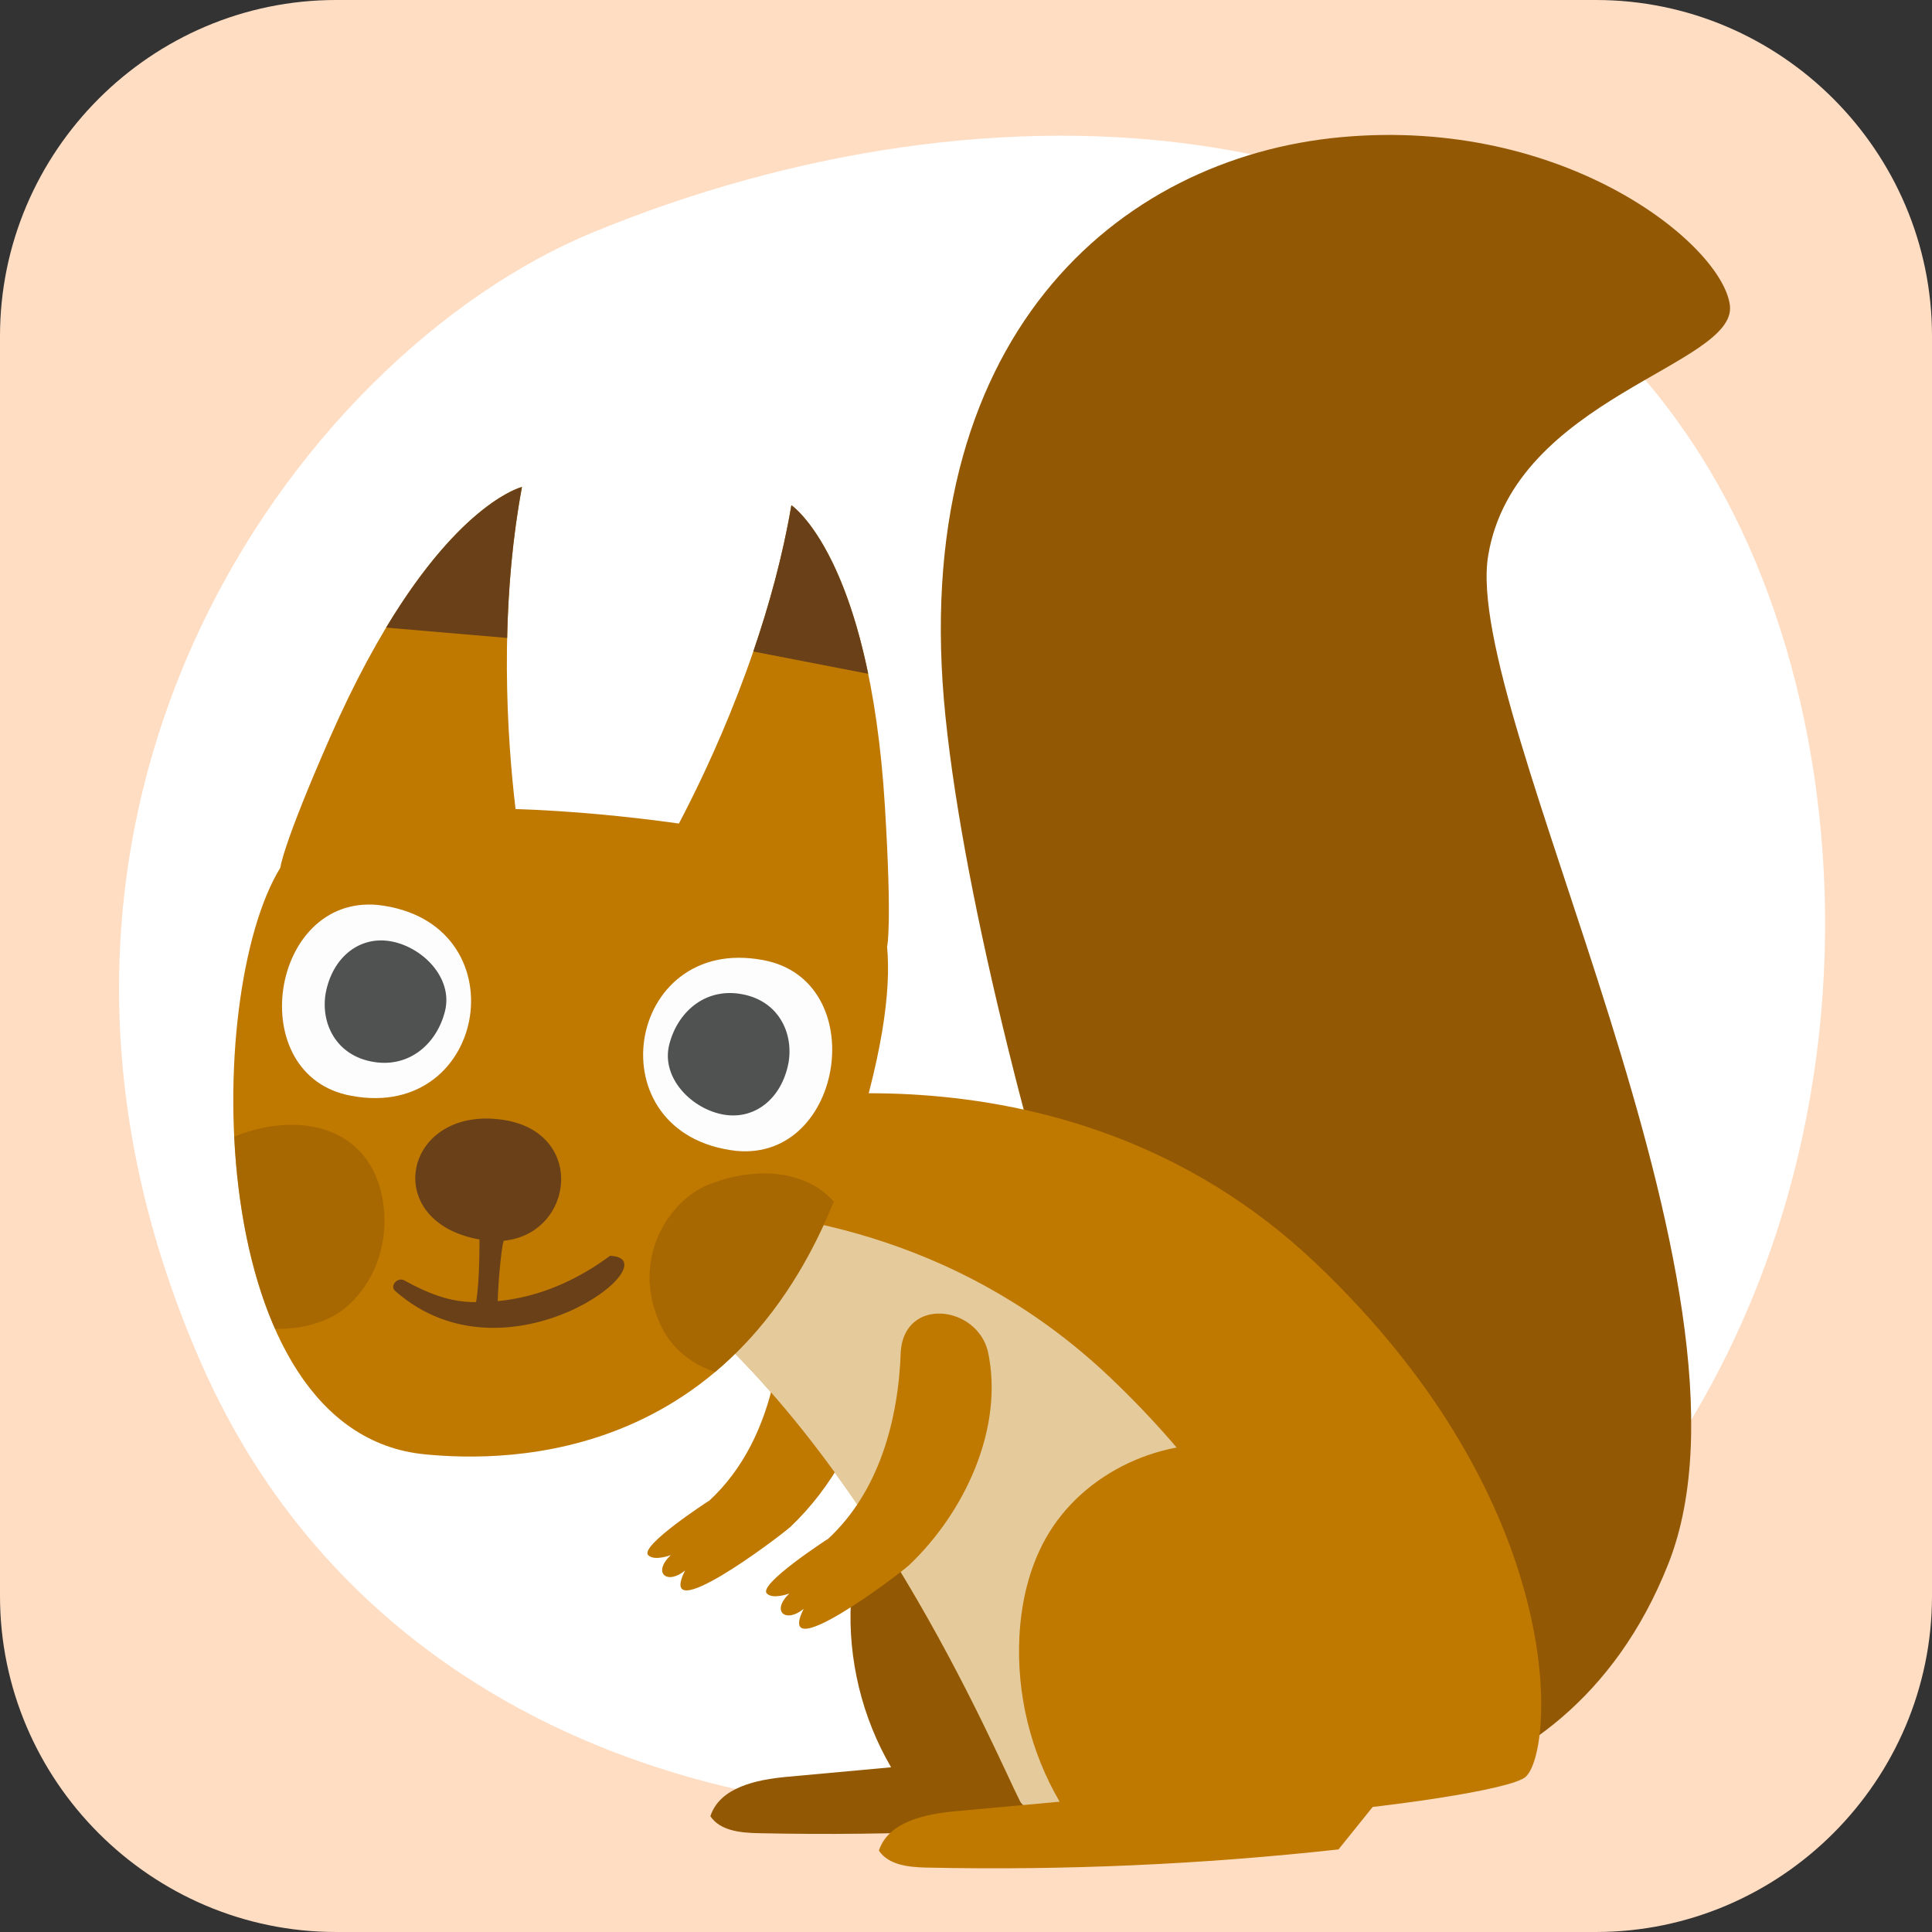 <?xml version="1.0" encoding="utf-8"?>
<!-- Generator: Adobe Illustrator 24.2.3, SVG Export Plug-In . SVG Version: 6.00 Build 0)  -->
<svg version="1.1" xmlns="http://www.w3.org/2000/svg" xmlns:xlink="http://www.w3.org/1999/xlink" x="0px" y="0px"
	 viewBox="0 0 314.216 314.215" enable-background="new 0 0 314.216 314.215" xml:space="preserve">
<rect x="0" y="0" width="314.216" height="314.215" fill="#333333" stroke="none"/>
<g id="memorygame_x5F_squirrel_x5F_orava">
	<path fill="#FFDDC3" d="M259.563,314.215H54.653C24.594,314.215,0,289.622,0,259.563V54.653C0,24.594,24.594,0,54.653,0h204.91
		c30.059,0,54.653,24.594,54.653,54.653v204.91C314.215,289.622,289.622,314.215,259.563,314.215z"/>
	<path fill="#FFFFFF" d="M276.686,74.235C239.539,15.273,161.127,11.167,96.488,37.77C48.123,57.675-6.454,132.761,32.781,221.852
		c39.571,89.853,163.143,87.006,212.596,44.307C307.722,212.328,307.197,122.664,276.686,74.235z"/>
	<g>
		<g id="muistipeli_x5F_orava_1_">
			<g>
				<path fill="#935803" d="M142.669,244.59c-2.718,4.848-3.998,10.412-4.285,15.963c-0.483,9.338,1.821,18.804,6.542,26.875
					c-5.643,0.517-11.286,1.033-16.929,1.55c-4.943,0.453-10.924,1.686-12.464,6.405c1.594,2.379,4.907,2.699,7.77,2.761
					c22.358,0.48,44.747-0.508,66.976-2.955L142.669,244.59z"/>
			</g>
			<path fill="#BF7900" d="M125.879,224.439c-1.648,7.445-4.932,14.509-10.609,19.707l-0.024-0.026c0,0-11.273,7.303-9.825,8.8
				c0.998,1.031,3.668,0,3.668,0c-3.046,2.924-0.576,4.894,2.317,2.509c-4.748,9.638,14.944-5.165,17.137-7.093
				c3.323-3.146,6.307-7.004,8.614-11.247L125.879,224.439z"/>
			<path fill="#935803" d="M207.9,293.974c0,0,45.829,4.954,63.45-39.685s-33.582-138.156-29.316-163.922
				s40.573-30.921,39.308-40.735c-1.264-9.814-26.706-30.66-63.178-27.329s-70.746,32.757-64.386,94.33
				S200.681,293.888,207.9,293.974z"/>
			<path fill="#BF7900" d="M116.663,180.443c0,0,55.592-14.619,97.286,24.961s38.799,79.537,34.166,83.59s-78.176,11.92-82.23,3.933
				c-4.054-7.987-25.48-59.569-60.225-84.828L116.663,180.443z"/>
			<path opacity="0.7" fill="#F5EEDE" enable-background="new    " d="M180.498,223.982c-23.065-21.895-50.378-27.202-70.185-27.575
				l-4.651,11.692c34.745,25.259,56.171,76.842,60.225,84.828c2.391,4.712,28.964,3.906,51.308,1.62
				C216.811,278.801,209.278,251.303,180.498,223.982z"/>
			<g>
				<path fill="#BF7900" d="M228.539,257.681c-4.256-11.563-14.904-20.711-27.095-22.493s-25.339,4.251-31.365,14.998
					c-2.718,4.848-3.998,10.412-4.285,15.963c-0.483,9.338,1.821,18.804,6.542,26.875c-5.643,0.517-11.286,1.033-16.929,1.55
					c-4.943,0.453-10.924,1.686-12.464,6.405c1.594,2.379,4.907,2.699,7.77,2.761c22.358,0.48,44.747-0.508,66.976-2.955l6.27-7.785
					C230.795,282.75,232.794,269.245,228.539,257.681z"/>
			</g>
			<path fill="#BF7900" d="M160.673,219.786c-1.873-7.526-13.551-8.86-14.175,0.015c-0.362,11.07-3.52,22.876-11.936,30.581
				l-0.024-0.026c0,0-11.273,7.303-9.825,8.8c0.998,1.031,3.668,0,3.668,0c-3.047,2.924-0.575,4.894,2.317,2.509
				c-4.747,9.637,14.943-5.164,17.137-7.093C156.847,246.04,163.359,232.278,160.673,219.786z"/>
			<path fill="#BF7900" d="M144.292,153.898c0,0,0.811-3.364-0.367-22.687C141.45,90.622,128.71,82.17,128.71,82.17
				c-3.775,22.135-13.318,42.318-18.295,51.769c-7.955-1.118-17.384-2.067-26.567-2.356c-1.345-11.339-2.765-31.926,1.042-52.38
				c0,0-14.876,3.528-31.228,40.76c-7.784,17.725-8.068,21.16-8.068,21.16c-12.71,20.604-12.527,91.869,23.472,95.403
				c13.345,1.31,52.697,1.767,68.911-47.564c5.525-16.811,6.985-27.793,6.292-35.073L144.292,153.898z"/>
			<path fill="#FDFDFD" d="M119.757,187.18c-23.281-2.645-18.092-35.225,4.3-31.042C141.757,159.332,137.37,188.841,119.757,187.18z
				"/>
			<path fill="#505252" d="M128.249,172.814c-1.096,5.848-5.441,9.263-10.387,8.492c-5.253-0.819-10.399-5.941-9.018-11.419
				c1.314-5.213,5.691-9.158,11.506-8.252C126.576,162.604,129.076,167.951,128.249,172.814z"/>
			<path fill="#FDFDFD" d="M61.455,147.18c23.281,2.645,18.092,35.225-4.3,31.042C39.455,175.029,43.842,145.52,61.455,147.18z"/>
			<path fill="#505252" d="M52.963,161.548c1.096-5.848,5.441-9.263,10.387-8.492c5.253,0.819,10.399,5.941,9.018,11.419
				c-1.314,5.213-5.691,9.158-11.506,8.252C54.636,171.757,52.136,166.41,52.963,161.548z"/>
			<path fill="#6A4019" d="M99.217,204.24c-5.371,3.985-11.557,6.74-18.264,7.371c0.055-3.291,0.732-10.141,1.044-9.828
				c11.494-1.179,13.428-18.009-0.667-19.722c-15.751-1.932-19.513,16.668-3.349,19.523c0,0,0.056,6.844-0.558,10.184
				c-4.293,0.069-8.019-1.524-11.706-3.544c-1.081-0.568-2.448,0.952-1.381,1.79C82.599,226.029,109.662,204.666,99.217,204.24z"/>
			<path fill="#6A4019" d="M62.799,102.071l19.68,1.683c0.17-7.778,0.851-16.176,2.41-24.551
				C84.889,79.203,75.165,81.513,62.799,102.071z"/>
			<path fill="#6A4019" d="M141.201,109.583C136.638,87.435,128.71,82.17,128.71,82.17c-1.427,8.366-3.679,16.453-6.196,23.789
				L141.201,109.583z"/>
			<path opacity="0.5" fill="#935803" enable-background="new    " d="M115.02,192.751c-5.883,2.421-12.522,11.555-7.749,22.392
				c1.861,4.225,5.25,6.759,9.054,7.986c7.354-6.19,14.148-15.062,19.285-27.708C130.726,189.956,122.179,189.803,115.02,192.751z"
				/>
			<path opacity="0.5" fill="#935803" enable-background="new    " d="M38.165,184.842c-0.026,0.011-0.052,0.024-0.078,0.035
				c0.543,11.038,2.622,22.149,6.637,31.238c4.504,0.142,8.903-1.203,11.552-3.491c7.584-6.548,7.52-17.455,3.808-23.346
				C55.566,182.104,46.028,181.605,38.165,184.842z"/>
		</g>
		<g id="Layer_1_10_">
		</g>
	</g>
</g>
<g id="Layer_1">
</g>
</svg>
